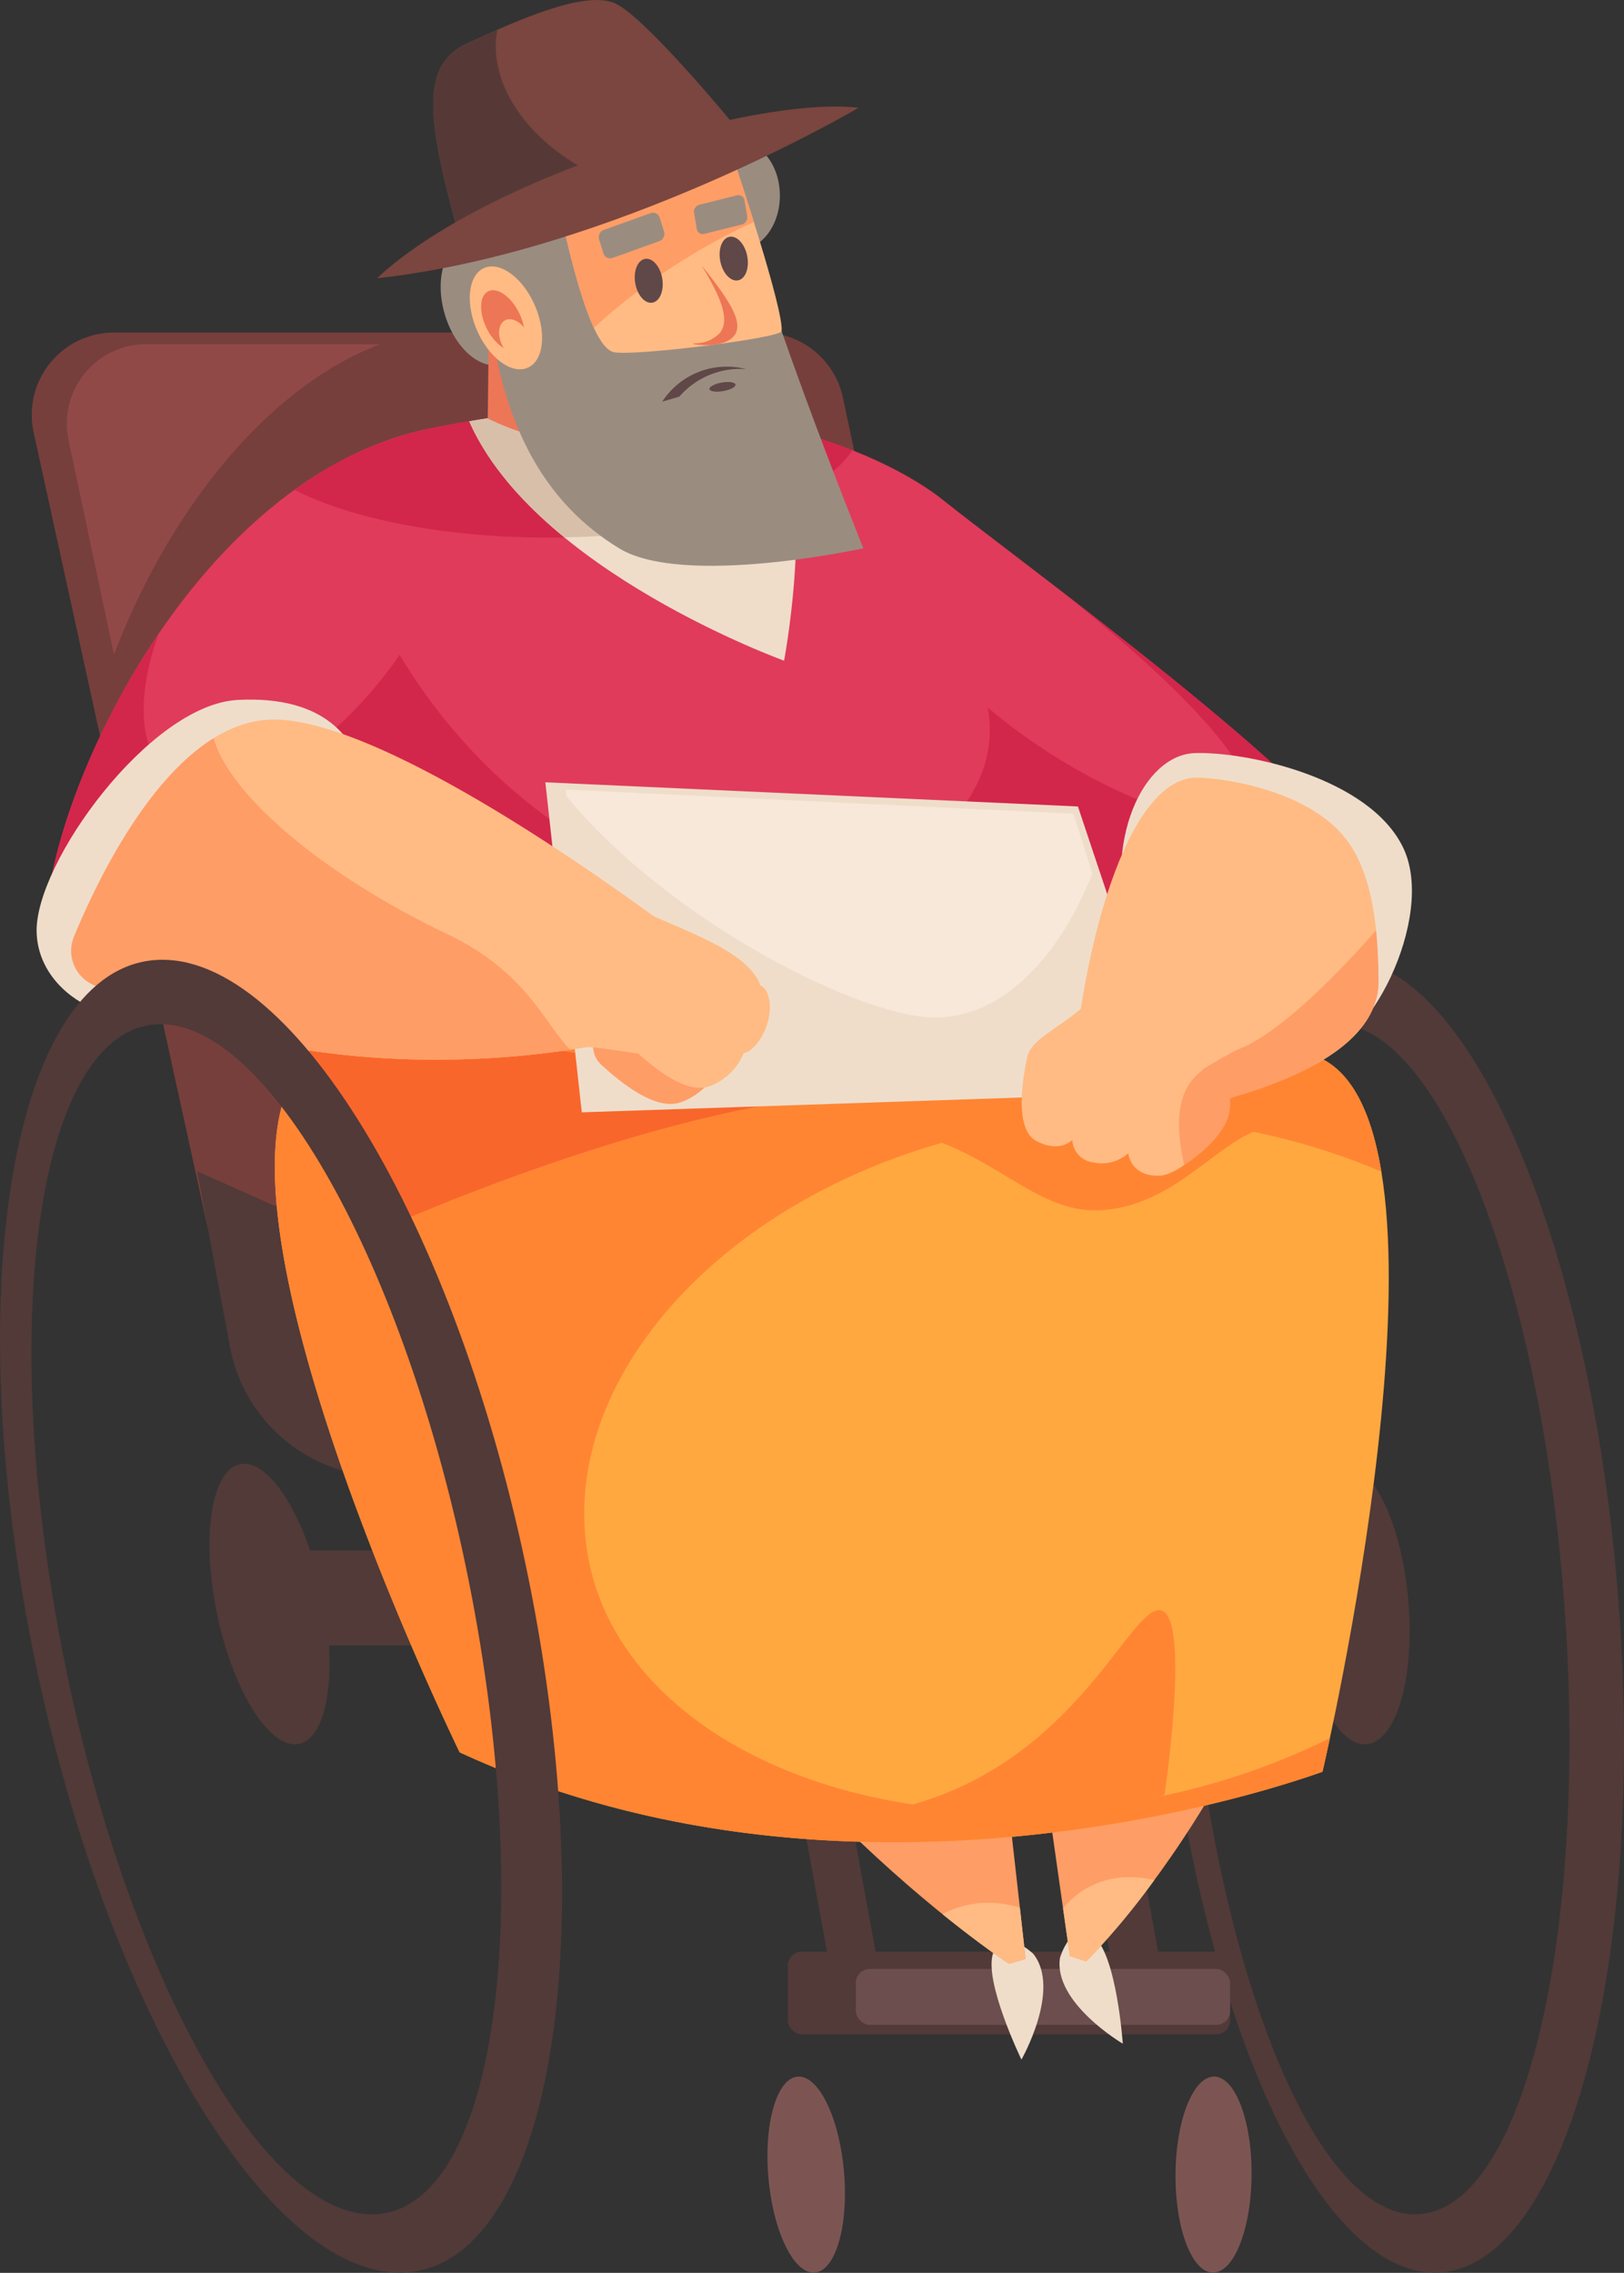<svg xmlns="http://www.w3.org/2000/svg" width="193.385" height="270.568" viewBox="0 0 193.385 270.568">
  <rect x="0" y="0" width="193.385" height="270.568" fill="#333333" stroke="none"/>
  <g id="Group_16" data-name="Group 16" transform="translate(-594.989 -478.634)">
    <path id="Path_81" data-name="Path 81" d="M660.842,496.443c0-3.567-2.21-6.458-4.938-6.458s-4.937,2.891-4.937,6.458,2.211,6.458,4.937,6.458S660.842,500.009,660.842,496.443Z" transform="translate(27.014 5.478)" fill="#9b8c80"/>
    <rect id="Rectangle_22" data-name="Rectangle 22" width="123.581" height="11.287" transform="translate(628.598 663.217)" fill="#513a38"/>
    <path id="Path_82" data-name="Path 82" d="M743.064,633.841C740.1,590.683,725.439,555.7,710.321,555.7s-24.971,34.984-22.006,78.142,17.625,78.142,32.743,78.142S746.029,677,743.064,633.841Zm-24.338,71.2c-12.977,0-25.285-33.812-27.379-73.832-2-38.271,6.163-67.979,18.141-67.841,11.954.136,23.947,29.969,26.924,68.11C739.525,671.352,731.676,705.038,718.726,705.038Z" transform="translate(44.783 37.19)" fill="#513a38"/>
    <ellipse id="Ellipse_5" data-name="Ellipse 5" cx="11.669" cy="4.529" rx="11.669" ry="4.529" transform="translate(734.896 749.145) rotate(-89.64)" fill="#7c5553"/>
    <path id="Path_83" data-name="Path 83" d="M712.389,612.866c-.7-9.225-4.175-16.7-7.754-16.7s-5.914,7.477-5.211,16.7,4.173,16.7,7.754,16.7S713.09,622.089,712.389,612.866Z" transform="translate(50.338 56.718)" fill="#513a38"/>
    <path id="Path_84" data-name="Path 84" d="M684.552,505.334H607.338a9.8,9.8,0,0,0-9.583,11.831l20.759,94.842L720.561,637.6,694.136,513.1A9.8,9.8,0,0,0,684.552,505.334Z" transform="translate(1.23 12.885)" fill="#773f3c"/>
    <path id="Path_85" data-name="Path 85" d="M605.973,543.179c7.151-18.561,19.263-32.282,31.714-36.906H609.82a9.462,9.462,0,0,0-9.256,11.426Z" transform="translate(2.589 13.338)" fill="#914947"/>
    <path id="Path_86" data-name="Path 86" d="M650.476,590.337l-39.65-17.655,3.9,20.885a18.973,18.973,0,0,0,15.908,15.29l19.843,2.9Z" transform="translate(7.643 45.385)" fill="#513a38"/>
    <path id="Path_87" data-name="Path 87" d="M705.683,522.447c-7.269-5.871-27.957-15.376-61.225-8.667S592.74,572.767,600.4,578.788l110.319,24.731s44.432-31.646,43.592-38.635S712.951,528.316,705.683,522.447Z" transform="translate(1.779 15.849)" fill="#e03b5a"/>
    <path id="Path_88" data-name="Path 88" d="M634.815,513.78a41.912,41.912,0,0,0-16.157,7.327c6.7,3.431,17.76,5.678,30.3,5.678,17.65,0,32.388-4.448,36.1-10.4C674.338,512.174,657.51,509.2,634.815,513.78Z" transform="translate(11.422 15.849)" fill="#d3264b"/>
    <path id="Path_89" data-name="Path 89" d="M632.674,513.234c7.838,17.8,37.5,28.5,37.5,28.5s4.63-24.744-2.75-29.085S632.674,513.234,632.674,513.234Z" transform="translate(18.186 15.552)" fill="#efddca"/>
    <path id="Path_90" data-name="Path 90" d="M632.676,512.941c2.317,5.256,6.543,9.887,11.339,13.813,11.137-.2,20.962-2.157,27.38-5.13-.338-3.37-1.122-6.354-2.657-8.148C659.422,511.362,647.377,510.548,632.676,512.941Z" transform="translate(18.187 15.851)" fill="#d8bfa9"/>
    <path id="Path_91" data-name="Path 91" d="M640.333,503.99c-1.158-4.116-4.225-6.854-6.849-6.116s-3.816,4.673-2.658,8.789,4.224,6.854,6.849,6.116S641.489,508.105,640.333,503.99Z" transform="translate(17.08 9.227)" fill="#9b8c80"/>
    <path id="Path_92" data-name="Path 92" d="M634.164,519.425l.274-22.095,15.629,3.183,3.761,20.116C647.051,523.275,640.52,522.531,634.164,519.425Z" transform="translate(18.905 9.022)" fill="#ed7656"/>
    <path id="Path_93" data-name="Path 93" d="M719.764,526.191c44.457,35.644,12.114,31.52-8.941,13.72,2.387,12.807-12.723,22.575-25.831,22.575-16.9,0-34.216-12.138-44.2-28.855-.31.448-.611.9-.94,1.342-8.62,11.666-20.375,17.6-26.257,13.256-3.886-2.87-4.215-9.517-1.52-17.056-11.545,16.989-16.236,36.932-11.683,40.514l110.319,24.731s44.432-31.646,43.594-38.635C753.727,552.95,734.176,537.318,719.764,526.191Z" transform="translate(1.779 22.95)" fill="#d3264b"/>
    <path id="Path_94" data-name="Path 94" d="M686.047,561.105c-3.254-11.714,1.693-21.8,7.782-22s20.815,2.9,24.817,11.288-4.6,24.6-10.053,23.732S686.047,561.105,686.047,561.105Z" transform="translate(43.445 29.179)" fill="#efddca"/>
    <path id="Path_95" data-name="Path 95" d="M617.176,570.9c-8.212,4.741-19.008-.224-19.244-8.4s13.443-27.091,23.932-27.652,14,4.7,15.057,9.067S621.247,568.546,617.176,570.9Z" transform="translate(1.419 27.108)" fill="#efddca"/>
    <path id="Path_96" data-name="Path 96" d="M692.146,648.521l-6.729-36.759a3.679,3.679,0,0,0-3.437-2.964h0a2.374,2.374,0,0,0-2.351,2.964l6.729,36.759a3.68,3.68,0,0,0,3.436,2.965h0A2.375,2.375,0,0,0,692.146,648.521Z" transform="translate(40.821 62.814)" fill="#513a38"/>
    <path id="Path_97" data-name="Path 97" d="M669.453,648.521l-6.729-36.759a3.679,3.679,0,0,0-3.437-2.964h0a2.374,2.374,0,0,0-2.351,2.964l6.728,36.759a3.681,3.681,0,0,0,3.437,2.965h0A2.376,2.376,0,0,0,669.453,648.521Z" transform="translate(29.87 62.814)" fill="#513a38"/>
    <rect id="Rectangle_23" data-name="Rectangle 23" width="52.674" height="9.84" rx="1.667" transform="translate(688.797 710.971)" fill="#513a38"/>
    <rect id="Rectangle_24" data-name="Rectangle 24" width="44.57" height="6.668" rx="1.667" transform="translate(696.901 713.018)" fill="#6b4e4d"/>
    <path id="Path_98" data-name="Path 98" d="M679.6,636.024c3.364,4.233-1.411,12.59-1.411,12.59s-4.541-9.37-3.364-12.7S679.6,636.024,679.6,636.024Z" transform="translate(38.432 75.2)" fill="#efddca"/>
    <path id="Path_99" data-name="Path 99" d="M680.143,636.841c-.817,5.345,7.48,10.225,7.48,10.225s-.715-10.388-3.389-12.693S680.143,636.841,680.143,636.841Z" transform="translate(41.067 74.854)" fill="#efddca"/>
    <path id="Path_100" data-name="Path 100" d="M717.655,589.7c-4.878,44.7-31.981,70.962-31.981,70.962l-1.947-.637L675.1,599.31S719.179,575.745,717.655,589.7Z" transform="translate(38.658 51.466)" fill="#ff9d66"/>
    <path id="Path_101" data-name="Path 101" d="M688.544,629.367a10.015,10.015,0,0,0-8.17,3.711l.806,5.672,1.947.638a84.9,84.9,0,0,0,8.113-9.686A11.959,11.959,0,0,0,688.544,629.367Z" transform="translate(41.205 72.74)" fill="#ffbb83"/>
    <path id="Path_102" data-name="Path 102" d="M640.653,595.163c17.257,40.274,52.636,63.342,52.636,63.342l1.987-.584-6.591-58.67S635.15,582.32,640.653,595.163Z" transform="translate(21.845 53.912)" fill="#ff9d66"/>
    <path id="Path_103" data-name="Path 103" d="M678.6,638.682l1.987-.584-.688-6.122a14.2,14.2,0,0,0-1.635-.372,11.64,11.64,0,0,0-7.575,1.164C675.495,636.649,678.6,638.682,678.6,638.682Z" transform="translate(36.532 73.735)" fill="#ffbb83"/>
    <path id="Path_104" data-name="Path 104" d="M639.077,648.264c41.966,19.391,87.982,7.524,102.743,2.314,0,0,17.365-74.09.58-84.51s-44.282,4.342-53.543,2.316-51.2-17.047-67.4-3.155S639.077,648.264,639.077,648.264Z" transform="translate(10.649 38.974)" fill="#ffa840"/>
    <path id="Path_105" data-name="Path 105" d="M662.264,570.816c16.925-.434,21.807,10.709,31.41,10.129s14.81-9.84,20.83-9.984c0,0-11.229-6.946-23.76-5.644S662.264,570.816,662.264,570.816Z" transform="translate(32.466 41.753)" fill="#ff8533"/>
    <path id="Path_106" data-name="Path 106" d="M654.34,624.811c-3.826-21.806,18.105-45.325,50.434-51a80.039,80.039,0,0,1,44.055,5.318c-1.025-6.208-3.025-10.945-6.43-13.06-16.787-10.418-44.282,4.342-53.543,2.316s-51.2-17.047-67.4-3.155,17.625,83.035,17.625,83.035c41.966,19.391,87.982,7.524,102.743,2.314,0,0,.343-1.459.884-4a84.232,84.232,0,0,1-22.9,7.437C687.477,659.692,658.168,646.616,654.34,624.811Z" transform="translate(10.649 38.974)" fill="#ff8533"/>
    <path id="Path_107" data-name="Path 107" d="M627.751,560.86c-13.371-2.187-8.141,9.468,1.376,24.311,0,0,31.835-14.326,55.278-15.846Z" transform="translate(11.917 39.553)" fill="#f9662b"/>
    <path id="Path_108" data-name="Path 108" d="M643.131,580.737l-4.341-39.288,63.419,2.877,11.376,34.03Z" transform="translate(21.138 30.313)" fill="#efddca"/>
    <path id="Path_109" data-name="Path 109" d="M703.141,552.006l-2.261-7.094-60.455-2.878.081.772c12.087,14.721,34.882,26.36,43.923,26.36C692.186,569.167,699.031,562.372,703.141,552.006Z" transform="translate(21.927 30.595)" fill="#f7e8da"/>
    <path id="Path_110" data-name="Path 110" d="M603.222,567.934c32.522,15.8,66.123,5.911,66.123,5.911l5.189-10.685s-33.735-26.123-49.2-26.741c-12.046-.48-20.944,17.755-24.294,25.852A4.427,4.427,0,0,0,603.222,567.934Z" transform="translate(2.758 27.881)" fill="#ffbb83"/>
    <path id="Path_111" data-name="Path 111" d="M645.487,561.223c-14.941-7.125-25.926-16.593-27.818-23.311-8.124,5.038-14.041,17.368-16.633,23.634a4.427,4.427,0,0,0,2.185,5.663c22.1,10.738,44.7,9.612,56.916,7.787C657.026,571.879,654.986,565.752,645.487,561.223Z" transform="translate(2.758 28.606)" fill="#ff9d66"/>
    <path id="Path_112" data-name="Path 112" d="M681.032,577.825c1.659-19.087,7.265-36.987,15.1-36.752,4.175.126,13.185,1.868,17.422,7.067,3.711,4.553,4.016,12.157,4.07,17.107.114,10.6-19.68,14.258-19.68,14.258Z" transform="translate(41.523 30.131)" fill="#ffbb83"/>
    <path id="Path_113" data-name="Path 113" d="M691.945,573.965s20.553-4.036,20.439-14.639c-.019-1.745-.078-3.825-.3-5.981-6.417,7.274-12.219,12.479-16.378,14.169A5.912,5.912,0,0,0,691.945,573.965Z" transform="translate(46.759 36.054)" fill="#ff9d66"/>
    <path id="Path_114" data-name="Path 114" d="M658.783,633.841c-7.8-43.158-27.7-78.142-44.454-78.142s-24.006,34.984-16.2,78.142,27.7,78.142,44.454,78.142S666.584,677,658.783,633.841Zm-19.515,71.2c-14.378,0-31.554-33.812-38.061-73.832-6.222-38.271-.283-67.979,13-67.841,13.259.136,29.668,29.969,36.958,68.11C658.786,671.352,653.615,705.038,639.268,705.038Z" transform="translate(0 37.19)" fill="#513a38"/>
    <path id="Path_115" data-name="Path 115" d="M625.447,612.866c-1.666-9.225-5.92-16.7-9.5-16.7s-5.131,7.477-3.463,16.7,5.921,16.7,9.5,16.7S627.115,622.089,625.447,612.866Z" transform="translate(8.119 56.718)" fill="#513a38"/>
    <path id="Path_116" data-name="Path 116" d="M634.049,497.679c-1.026,26.424,8.185,36.428,15.852,41.115s29.087,0,29.087,0-13.693-33.873-15.69-46.228C650.8,482.766,634.049,497.679,634.049,497.679Z" transform="translate(18.812 5.113)" fill="#9b8c80"/>
    <path id="Path_117" data-name="Path 117" d="M639.547,494.276c2.6,13.023,4.919,19.318,6.946,19.9s19.964-1.644,20.065-2.482c.3-2.511-5.522-19.877-5.522-19.877Z" transform="translate(21.503 6.361)" fill="#ffbb83"/>
    <path id="Path_118" data-name="Path 118" d="M654.732,503.306a74.856,74.856,0,0,1,8.523-4.618c-1.179-3.77-2.219-6.873-2.219-6.873l-21.489,2.461c1.672,8.365,3.226,13.939,4.66,17.021A72.156,72.156,0,0,1,654.732,503.306Z" transform="translate(21.503 6.361)" fill="#ff9d66"/>
    <path id="Path_119" data-name="Path 119" d="M632.566,505.681c-3.515-12.94-4.331-19.331,1.284-21.895s13.92-6.391,17.578-4.759,14.443,14.8,14.443,14.8Z" transform="translate(16.791 0)" fill="#7a463f"/>
    <path id="Path_120" data-name="Path 120" d="M637.425,481.023c-1.257.551-2.469,1.1-3.574,1.61-5.615,2.563-4.8,8.955-1.284,21.893l16.98-6.042C641.233,494.694,636.164,487.462,637.425,481.023Z" transform="translate(16.791 1.153)" fill="#563937"/>
    <path id="Path_121" data-name="Path 121" d="M665.773,657.041c-.485-6.445-2.906-11.669-5.407-11.669s-4.135,5.224-3.65,11.669,2.906,11.668,5.407,11.668S666.259,663.485,665.773,657.041Z" transform="translate(29.747 80.464)" fill="#7c5553"/>
    <path id="Path_122" data-name="Path 122" d="M640.318,504.334c-1.53-3.231-4.245-5.035-6.064-4.031s-2.052,4.437-.522,7.666S637.978,513,639.8,512,641.849,507.564,640.318,504.334Z" transform="translate(18.209 10.323)" fill="#ffbb83"/>
    <path id="Path_123" data-name="Path 123" d="M638.031,504.391c-1.02-1.887-2.658-2.9-3.659-2.265s-.986,2.682.034,4.571,2.66,2.9,3.661,2.265S639.051,506.279,638.031,504.391Z" transform="translate(18.648 11.245)" fill="#ed7656"/>
    <path id="Path_124" data-name="Path 124" d="M638.452,505.842c-.7-1.26-1.918-1.895-2.719-1.417s-.881,1.886-.179,3.146,1.918,1.9,2.719,1.419S639.153,507.1,638.452,505.842Z" transform="translate(19.345 12.369)" fill="#ffbb83"/>
    <path id="Path_125" data-name="Path 125" d="M625.271,507.627c28.076-3.038,57.348-20.294,57.348-20.294C670.119,485.882,638.147,495.61,625.271,507.627Z" transform="translate(14.613 4.129)" fill="#7a463f"/>
    <path id="Path_126" data-name="Path 126" d="M663.729,632.374c24.6-2.749,31.981-24.166,36.031-24.455s.725,22,.725,22C687.409,633.791,676.155,633.6,663.729,632.374Z" transform="translate(33.173 62.389)" fill="#ff8533"/>
    <g id="Group_15" data-name="Group 15" transform="translate(666.287 501.854)">
      <path id="Path_127" data-name="Path 127" d="M649.248,501.778c-.234-1.44-1.145-2.494-2.034-2.354s-1.422,1.42-1.189,2.861,1.143,2.494,2.033,2.354S649.481,503.219,649.248,501.778Z" transform="translate(-641.684 -491.827)" fill="#604748"/>
      <path id="Path_128" data-name="Path 128" d="M649.23,495.772l-5.527,1.984a.92.92,0,0,0-.586,1.118l.532,1.7a.834.834,0,0,0,1.1.513l5.527-1.984a.92.92,0,0,0,.586-1.118l-.532-1.7A.834.834,0,0,0,649.23,495.772Z" transform="translate(-643.079 -493.61)" fill="#9b8c80"/>
      <path id="Path_129" data-name="Path 129" d="M656.074,499.94c-.282-1.431-1.227-2.454-2.113-2.286s-1.374,1.466-1.094,2.9,1.228,2.455,2.113,2.286S656.354,501.371,656.074,499.94Z" transform="translate(-638.394 -492.684)" fill="#604748"/>
      <path id="Path_130" data-name="Path 130" d="M655.906,494.314l-4.6,1.153a.879.879,0,0,0-.557,1.024l.3,1.769a.731.731,0,0,0,.845.675l4.6-1.154a.877.877,0,0,0,.556-1.024l-.3-1.769A.731.731,0,0,0,655.906,494.314Z" transform="translate(-639.386 -494.296)" fill="#9b8c80"/>
      <path id="Path_131" data-name="Path 131" d="M651.636,499.938c2.375,3.886,3.405,6.528,2.19,8.05a4.077,4.077,0,0,1-3.122,1.234l-.009.095s3.394.591,4.75-.9S655.06,504.174,651.636,499.938Z" transform="translate(-639.404 -491.573)" fill="#ed7656"/>
      <path id="Path_132" data-name="Path 132" d="M658.165,508.365a9.157,9.157,0,0,0-9.985,3.874l2.031-.594A9.59,9.59,0,0,1,658.165,508.365Z" transform="translate(-640.618 -487.644)" fill="#604748"/>
      <path id="Path_133" data-name="Path 133" d="M655.072,509.612c-.049-.28-.783-.387-1.638-.237s-1.511.5-1.462.778.781.387,1.638.237S655.121,509.893,655.072,509.612Z" transform="translate(-638.789 -487.052)" fill="#604748"/>
    </g>
    <path id="Path_134" data-name="Path 134" d="M646.733,559.139c-2.976.409-5.6,5.161-3.127,7.413s6.4,5.382,9.3,4.5c2.756-.833,5.472-3.892,4.949-6.473C657.351,562.077,647.863,558.983,646.733,559.139Z" transform="translate(22.988 38.847)" fill="#ff9d66"/>
    <path id="Path_135" data-name="Path 135" d="M648.929,558.219c-2.749.366-5.029,4.857-2.678,7.016s6.085,5.164,8.758,4.366c2.541-.759,4.99-3.638,4.434-6.1C658.9,561.108,649.974,558.079,648.929,558.219Z" transform="translate(24.266 38.403)" fill="#ffbb83"/>
    <path id="Path_136" data-name="Path 136" d="M650.75,557.007c-2.036,1.153-2.531,6.053-.119,7.361,2.368,1.285,5.982,2.927,7.778,1.429,1.7-1.423,2.817-4.756,1.784-6.87C659.177,556.847,651.522,556.569,650.75,557.007Z" transform="translate(26.072 37.735)" fill="#ffbb83"/>
    <path id="Path_137" data-name="Path 137" d="M648.138,551.633c6.7,2.976,12.457,4.918,14.482,8.463,1.45,2.537-1.3,8.981-4.491,9.571s-14.4-1.708-15.908-1.557S644.536,550.032,648.138,551.633Z" transform="translate(22.631 35.18)" fill="#ffbb83"/>
    <path id="Path_138" data-name="Path 138" d="M684.08,559.645c-2.9,2.448-5.927,3.708-6.359,5.69s-1.715,8.566,1.085,10.039,4.273-.13,4.273-.13a2.826,2.826,0,0,0,2.348,2.651,4.8,4.8,0,0,0,4.317-1.067s.215,2.761,3.689,2.672c2.209-.056,6.265-3.582,5.84-5.314-.443-1.8,2.027-3.133,3.072-4.323,2.869-3.269-2.839-7.883-7.782-8.8S684.08,559.645,684.08,559.645Z" transform="translate(39.601 39.094)" fill="#ffbb83"/>
    <path id="Path_139" data-name="Path 139" d="M690.3,576.02c-1.231-5.5-.6-8.953,1.788-10.979s3.558-.086,3.69,3.726S690.3,576.02,690.3,576.02Z" transform="translate(45.697 41.305)" fill="#ff9d66"/>
    <path id="Path_140" data-name="Path 140" d="M691.6,565.6c5.263-3.271,7.994-4.059,9.379-2.873s-2.46,4.617-5.968,6.277S691.6,565.6,691.6,565.6Z" transform="translate(46.621 40.328)" fill="#ff9d66"/>
  </g>
</svg>
